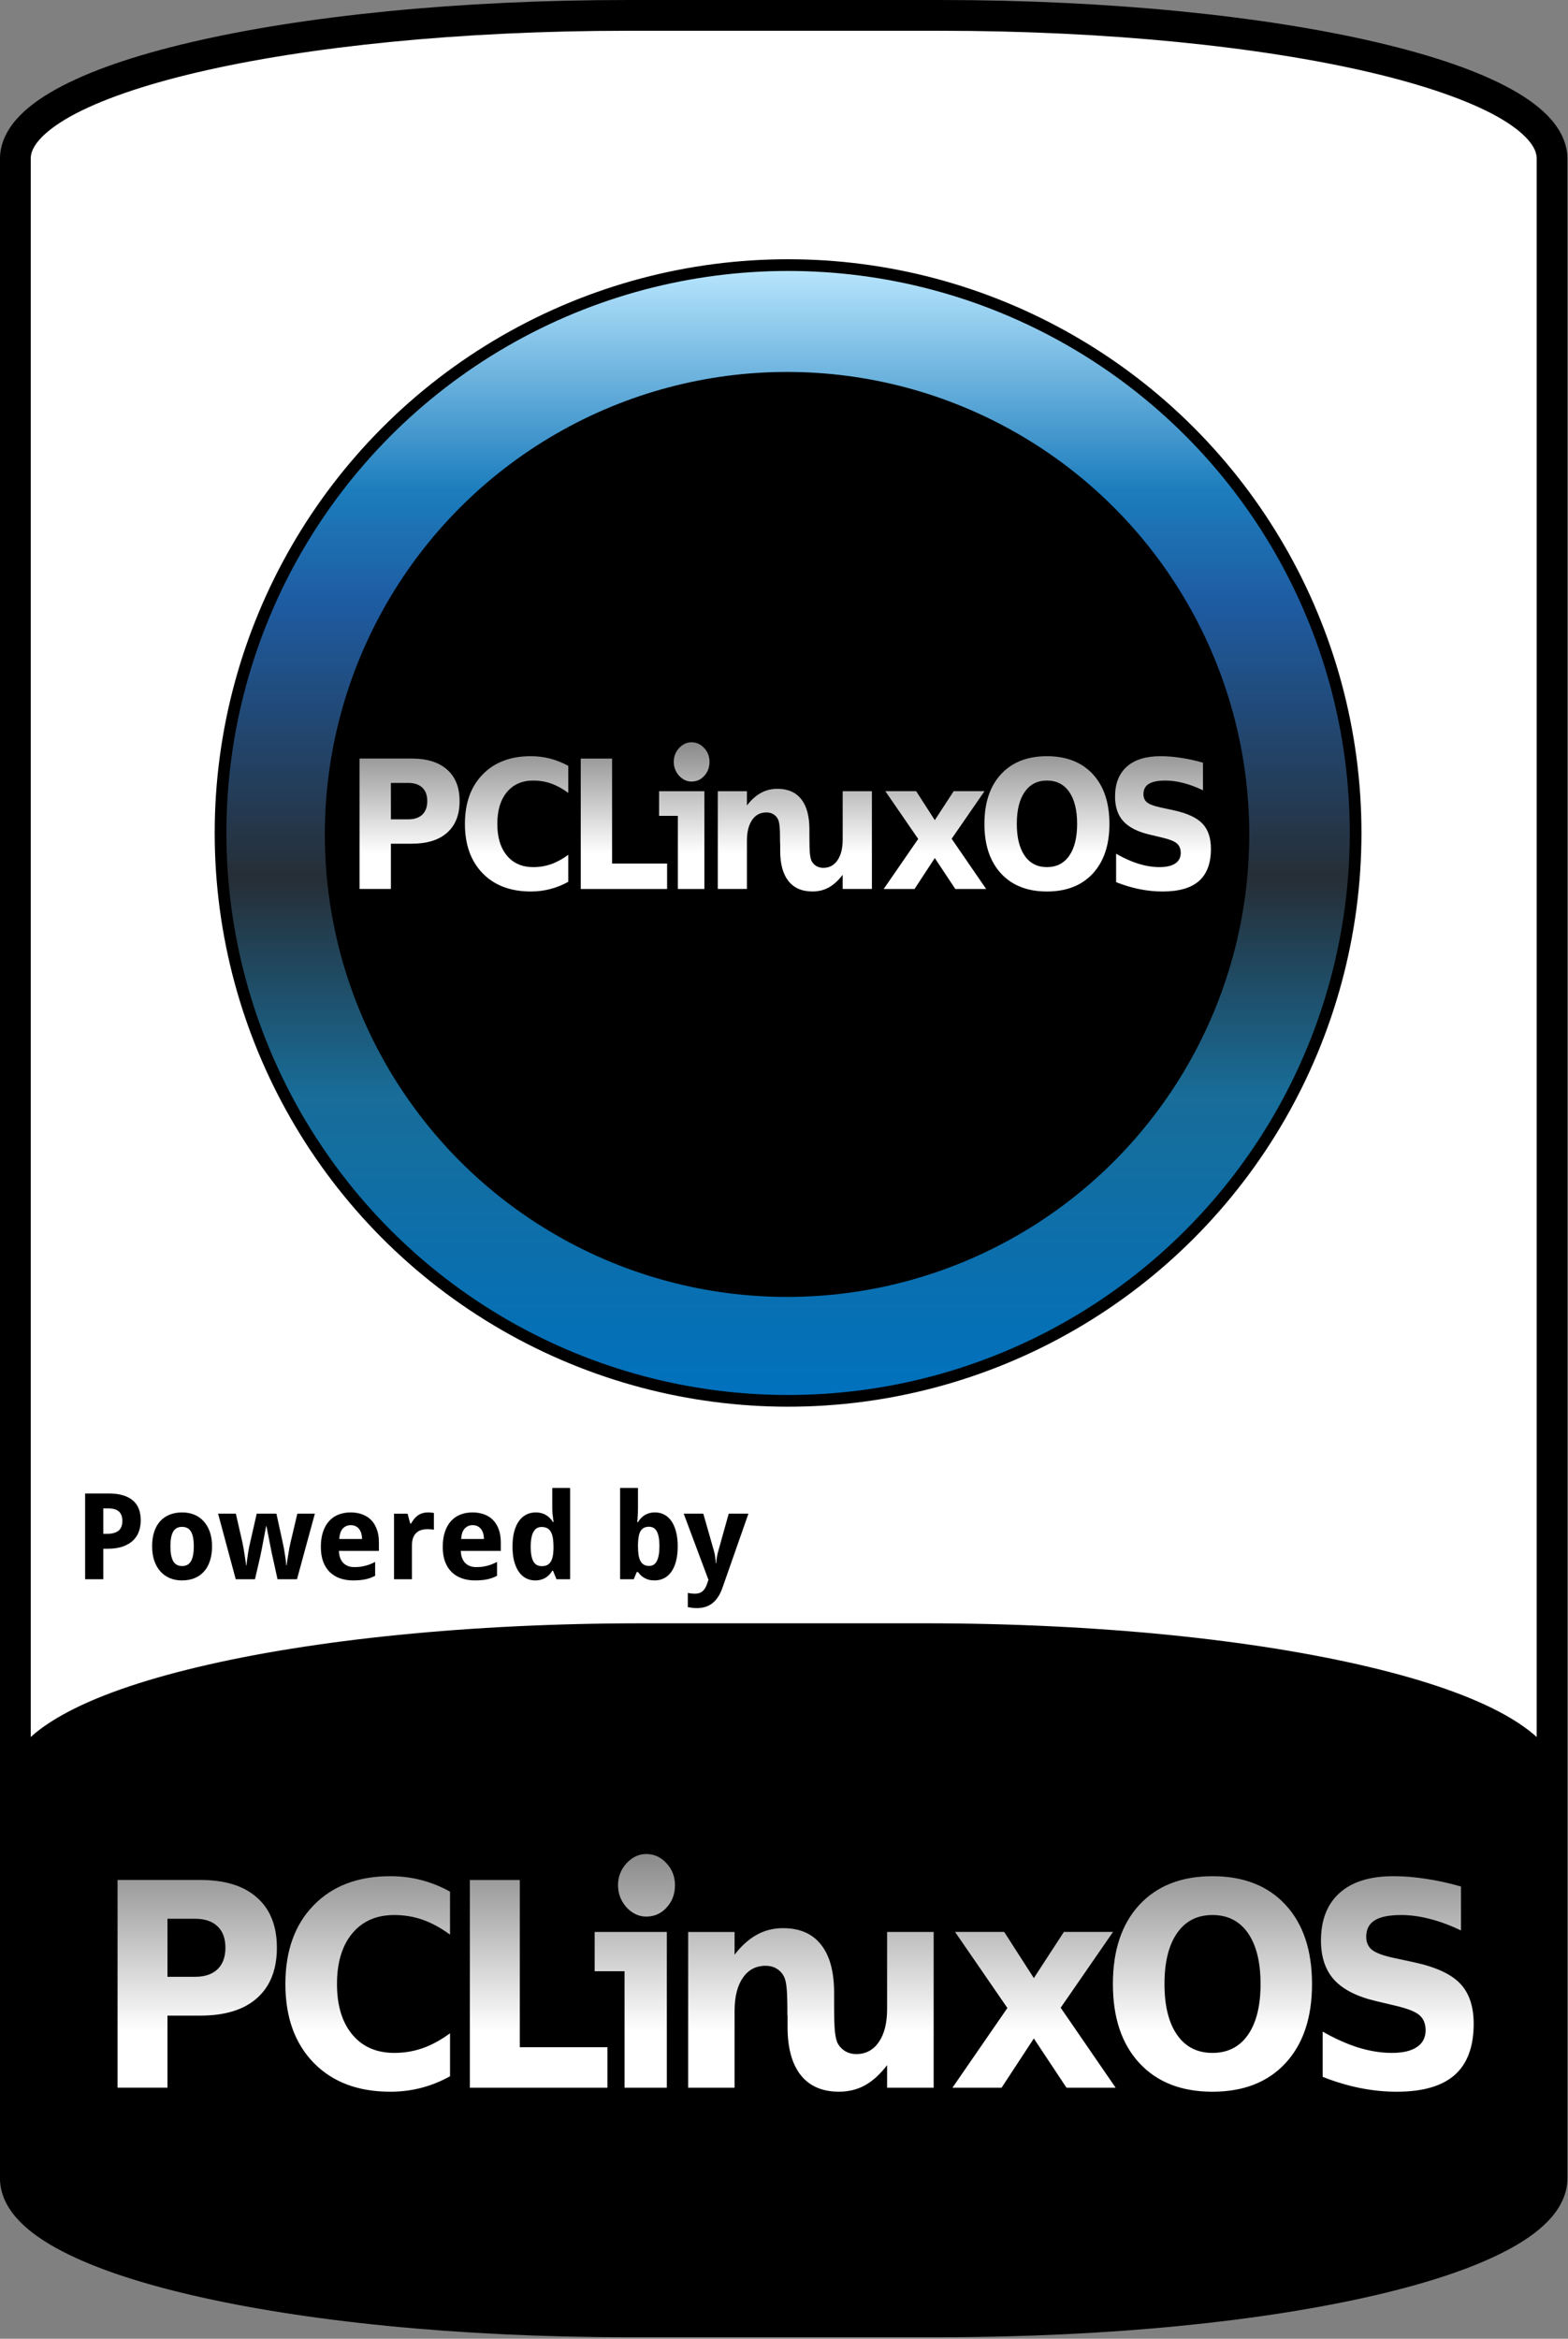<?xml version="1.0" encoding="UTF-8" standalone="no"?><!DOCTYPE svg PUBLIC "-//W3C//DTD SVG 1.1//EN" "http://www.w3.org/Graphics/SVG/1.1/DTD/svg11.dtd"><svg width="100%" height="100%" viewBox="0 0 907 1352" version="1.1" xmlns="http://www.w3.org/2000/svg" xmlns:xlink="http://www.w3.org/1999/xlink" xml:space="preserve" xmlns:serif="http://www.serif.com/" style="fill-rule:evenodd;clip-rule:evenodd;stroke-linecap:round;stroke-linejoin:round;"><rect x="0" y="0" width="907" height="1352" fill="#808080" stroke="none"/><rect id="PCLinuxOS" x="0" y="-0" width="906.667" height="1351.11" style="fill:none;"/><clipPath id="_clip1"><rect x="0" y="-0" width="906.667" height="1351.11"/></clipPath><g clip-path="url(#_clip1)"><g><g id="Frame"><path id="path36023" d="M363.216,8.892l180.223,-0c196.299,-0 354.331,36.928 354.331,82.799l0,1167.73c0,45.871 -158.032,82.8 -354.331,82.8l-180.223,-0c-196.3,-0 -354.331,-36.929 -354.331,-82.8l-0,-1167.73c-0,-45.871 158.031,-82.799 354.331,-82.799Z" style="fill:#fff;fill-rule:nonzero;"/><path id="path36025" d="M363.223,0c-98.707,0 -187.78,9.234 -252.805,24.429c-32.513,7.598 -58.999,16.618 -78.087,27.198c-9.543,5.29 -17.286,10.978 -22.976,17.509c-5.69,6.53 -9.365,14.275 -9.365,22.561l-0,1167.72c-0,8.285 3.675,16.03 9.365,22.56c5.69,6.531 13.433,12.219 22.976,17.509c19.088,10.581 45.574,19.6 78.087,27.198c65.025,15.195 154.098,24.429 252.805,24.429l180.21,0c98.707,0 187.781,-9.234 252.806,-24.429c32.512,-7.598 58.999,-16.617 78.086,-27.198c9.544,-5.29 17.286,-10.978 22.976,-17.509c5.69,-6.53 9.366,-14.275 9.366,-22.56l-0,-1167.72c-0,-8.286 -3.676,-16.031 -9.366,-22.561c-5.69,-6.531 -13.432,-12.219 -22.976,-17.509c-19.087,-10.58 -45.574,-19.6 -78.086,-27.198c-65.025,-15.195 -154.099,-24.429 -252.806,-24.429l-180.21,0Zm0,17.786l180.21,-0c97.592,-0 185.703,9.231 248.769,23.968c31.532,7.368 56.817,16.176 73.495,25.421c8.339,4.622 14.482,9.365 18.201,13.633c3.719,4.269 4.983,7.706 4.983,10.889l-0,1167.72c-0,3.182 -1.264,6.619 -4.983,10.888c-3.719,4.269 -9.862,9.011 -18.201,13.633c-16.678,9.245 -41.963,18.053 -73.495,25.421c-63.066,14.738 -151.177,23.969 -248.769,23.969l-180.21,-0c-97.592,-0 -185.703,-9.231 -248.768,-23.969c-31.533,-7.368 -56.818,-16.176 -73.496,-25.421c-8.339,-4.622 -14.482,-9.364 -18.201,-13.633c-3.719,-4.269 -4.983,-7.706 -4.983,-10.888l0,-1167.72c0,-3.183 1.264,-6.62 4.983,-10.889c3.719,-4.268 9.862,-9.011 18.201,-13.633c16.678,-9.245 41.963,-18.053 73.496,-25.421c63.065,-14.737 151.176,-23.968 248.768,-23.968Z" style="fill-rule:nonzero;"/></g><g id="Bottom"><path id="path35979" d="M371.596,946.173l163.463,0c199.609,0 360.304,38.151 360.304,85.54l0,218.99c0,47.389 -160.695,85.54 -360.304,85.54l-163.463,-0c-199.609,-0 -360.304,-38.151 -360.304,-85.54l-0,-218.99c-0,-47.389 160.695,-85.54 360.304,-85.54Z" style="fill-rule:nonzero;"/><path id="path35981" d="M371.597,938.419c-100.298,0 -190.805,9.547 -256.796,25.214c-32.996,7.833 -59.838,17.123 -79.079,27.958c-19.24,10.836 -32.18,23.883 -32.18,40.116l0,218.988c0,16.233 12.94,29.303 32.18,40.139c19.241,10.835 46.083,20.125 79.079,27.958c65.991,15.667 156.498,25.214 256.796,25.214l163.462,0c100.299,0 190.805,-9.547 256.797,-25.214c32.996,-7.833 59.837,-17.123 79.078,-27.958c19.24,-10.836 32.18,-23.906 32.18,-40.139l0,-218.988c0,-16.233 -12.94,-29.28 -32.18,-40.116c-19.241,-10.835 -46.082,-20.125 -79.078,-27.958c-65.992,-15.667 -156.498,-25.214 -256.797,-25.214l-163.462,0Zm0,15.525l163.462,-0c99.31,-0 188.963,9.52 253.221,24.775c32.129,7.628 57.914,16.745 75.041,26.39c17.128,9.646 24.291,19.137 24.291,26.598l0,218.988c0,7.461 -7.163,16.952 -24.291,26.598c-17.127,9.645 -42.912,18.762 -75.041,26.39c-64.258,15.255 -153.911,24.798 -253.221,24.798l-163.462,0c-99.31,0 -188.963,-9.543 -253.221,-24.798c-32.129,-7.628 -57.913,-16.745 -75.041,-26.39c-17.127,-9.646 -24.291,-19.137 -24.291,-26.598l0,-218.988c0,-7.461 7.164,-16.952 24.291,-26.598c17.128,-9.645 42.912,-18.762 75.041,-26.39c64.258,-15.255 153.911,-24.775 253.221,-24.775Z" style="fill-rule:nonzero;"/></g><g id="Powered-By" serif:id="Powered By"><path id="path12547" d="M59.746,886.701l2.069,0c2.961,0 5.188,-0.588 6.68,-1.763c1.515,-1.176 2.273,-3.086 2.273,-5.732c-0,-2.464 -0.679,-4.284 -2.035,-5.46c-1.334,-1.175 -3.437,-1.763 -6.308,-1.763l-2.679,-0l-0,14.718Zm21.67,-7.868c0,2.171 -0.328,4.251 -0.983,6.24c-0.656,1.99 -1.741,3.742 -3.256,5.257c-1.492,1.515 -3.47,2.724 -5.935,3.629c-2.441,0.904 -5.471,1.356 -9.088,1.356l-2.408,0l-0,17.635l-10.513,-0l-0,-49.581l13.768,-0c3.188,-0 5.935,0.362 8.241,1.085c2.329,0.701 4.239,1.719 5.732,3.053c1.514,1.311 2.634,2.927 3.357,4.849c0.724,1.899 1.085,4.058 1.085,6.478l0,-0.001Z" style="fill-rule:nonzero;"/><path id="path12549" d="M98.576,893.925c0,3.775 0.532,6.624 1.594,8.546c1.063,1.899 2.792,2.848 5.189,2.848c2.374,0 4.092,-0.96 5.155,-2.882c1.062,-1.922 1.594,-4.759 1.594,-8.512c-0,-3.776 -0.532,-6.591 -1.594,-8.445c-1.063,-1.876 -2.804,-2.814 -5.223,-2.814c-2.374,-0 -4.092,0.938 -5.155,2.814c-1.04,1.854 -1.56,4.669 -1.56,8.445Zm24.079,-0c-0,3.165 -0.407,5.968 -1.221,8.41c-0.792,2.442 -1.945,4.499 -3.459,6.172c-1.493,1.673 -3.324,2.951 -5.494,3.833c-2.148,0.859 -4.567,1.288 -7.258,1.288c-2.509,0 -4.815,-0.429 -6.918,-1.288c-2.103,-0.882 -3.923,-2.16 -5.46,-3.833c-1.515,-1.673 -2.702,-3.73 -3.561,-6.172c-0.859,-2.442 -1.289,-5.245 -1.289,-8.41c0,-3.143 0.396,-5.935 1.187,-8.377c0.814,-2.442 1.967,-4.488 3.46,-6.138c1.514,-1.673 3.346,-2.939 5.493,-3.798c2.148,-0.86 4.579,-1.289 7.292,-1.289c2.509,-0 4.815,0.429 6.918,1.289c2.103,0.859 3.911,2.125 5.426,3.798c1.538,1.65 2.736,3.696 3.595,6.138c0.859,2.442 1.289,5.234 1.289,8.377Z" style="fill-rule:nonzero;"/><path id="path12551" d="M160.536,912.95l-2.917,-13.26c-0.09,-0.384 -0.215,-0.927 -0.373,-1.628c-0.136,-0.724 -0.294,-1.526 -0.475,-2.408c-0.181,-0.904 -0.373,-1.854 -0.576,-2.848c-0.181,-1.018 -0.373,-2.024 -0.577,-3.019c-0.452,-2.328 -0.949,-4.838 -1.492,-7.528l-0.203,-0c-0.52,2.69 -0.995,5.211 -1.425,7.562c-0.181,0.995 -0.373,2.001 -0.576,3.019c-0.181,1.017 -0.362,1.978 -0.543,2.882c-0.181,0.882 -0.35,1.684 -0.508,2.408c-0.136,0.723 -0.249,1.289 -0.34,1.696l-3.052,13.124l-11.123,-0l-10.208,-37.915l10.275,0l3.833,16.787c0.203,0.882 0.407,1.944 0.61,3.188c0.226,1.221 0.429,2.464 0.61,3.73c0.204,1.244 0.385,2.431 0.543,3.561c0.158,1.108 0.283,1.99 0.373,2.645l0.203,0c0.023,-0.429 0.069,-0.983 0.136,-1.661c0.091,-0.701 0.192,-1.447 0.305,-2.239c0.113,-0.791 0.226,-1.593 0.339,-2.407c0.136,-0.837 0.26,-1.617 0.374,-2.34c0.135,-0.724 0.248,-1.357 0.339,-1.9c0.113,-0.565 0.203,-0.961 0.271,-1.187l4.137,-18.177l11.395,0l3.968,18.177c0.113,0.498 0.26,1.267 0.441,2.307c0.181,1.04 0.362,2.159 0.542,3.357c0.204,1.176 0.374,2.329 0.509,3.459c0.136,1.108 0.215,1.978 0.238,2.611l0.203,0c0.068,-0.565 0.181,-1.401 0.339,-2.509c0.181,-1.108 0.373,-2.295 0.577,-3.561c0.203,-1.289 0.418,-2.566 0.644,-3.832c0.249,-1.266 0.475,-2.34 0.678,-3.222l3.968,-16.787l10.14,0l-10.343,37.915l-11.259,-0Z" style="fill-rule:nonzero;"/><path id="path12553" d="M202.893,881.682c-1.831,0 -3.357,0.644 -4.578,1.933c-1.198,1.289 -1.888,3.312 -2.069,6.071l13.192,-0c-0.022,-1.153 -0.169,-2.216 -0.441,-3.188c-0.271,-0.972 -0.678,-1.809 -1.22,-2.51c-0.543,-0.723 -1.221,-1.289 -2.035,-1.695c-0.814,-0.408 -1.764,-0.611 -2.849,-0.611l0,0Zm1.323,31.946c-2.713,0 -5.212,-0.395 -7.495,-1.187c-2.284,-0.791 -4.251,-1.978 -5.901,-3.561c-1.65,-1.605 -2.939,-3.617 -3.866,-6.036c-0.904,-2.442 -1.357,-5.302 -1.357,-8.58c0,-3.324 0.419,-6.229 1.255,-8.716c0.837,-2.487 2.001,-4.555 3.493,-6.206c1.515,-1.673 3.324,-2.928 5.426,-3.764c2.126,-0.837 4.477,-1.255 7.054,-1.255c2.51,-0 4.771,0.384 6.783,1.153c2.035,0.746 3.753,1.854 5.155,3.323c1.424,1.47 2.509,3.278 3.255,5.426c0.769,2.125 1.153,4.567 1.153,7.325l0,5.02l-23.128,-0c0.044,1.447 0.271,2.758 0.678,3.934c0.429,1.153 1.017,2.136 1.763,2.95c0.769,0.791 1.685,1.402 2.747,1.831c1.086,0.43 2.318,0.645 3.697,0.645c1.153,0 2.238,-0.057 3.256,-0.17c1.04,-0.135 2.046,-0.328 3.018,-0.576c0.972,-0.249 1.933,-0.554 2.882,-0.916c0.95,-0.384 1.922,-0.825 2.917,-1.322l-0,8.003c-0.904,0.475 -1.82,0.882 -2.747,1.221c-0.904,0.317 -1.865,0.588 -2.883,0.814c-1.017,0.226 -2.114,0.384 -3.289,0.475c-1.176,0.113 -2.465,0.17 -3.866,0.17l-0,-0.001Z" style="fill-rule:nonzero;"/><path id="path12555" d="M247.692,874.323c0.272,-0 0.566,0.012 0.882,0.035c0.339,0 0.656,0.024 0.95,0.071c0.316,0.024 0.599,0.059 0.847,0.106c0.272,0.024 0.475,0.059 0.611,0.107l-0,9.699c-0.181,-0.047 -0.43,-0.093 -0.746,-0.136c-0.317,-0.047 -0.656,-0.083 -1.018,-0.106c-0.339,-0.047 -0.678,-0.071 -1.017,-0.071c-0.339,-0.024 -0.622,-0.036 -0.848,-0.036c-1.334,0 -2.566,0.17 -3.696,0.51c-1.108,0.339 -2.069,0.893 -2.883,1.661c-0.791,0.747 -1.413,1.742 -1.865,2.985c-0.43,1.22 -0.645,2.724 -0.645,4.51l0,19.297l-10.343,-0l-0,-37.915l7.834,-0l1.526,5.697l0.509,0c0.542,-0.972 1.13,-1.854 1.763,-2.645c0.633,-0.791 1.334,-1.458 2.103,-2.001c0.791,-0.565 1.673,-0.995 2.645,-1.289c0.995,-0.316 2.125,-0.474 3.391,-0.474l0,-0.005Z" style="fill-rule:nonzero;"/><path id="path12557" d="M273.399,881.682c-1.832,0 -3.358,0.644 -4.579,1.933c-1.198,1.289 -1.888,3.312 -2.068,6.071l13.192,-0c-0.023,-1.153 -0.17,-2.216 -0.441,-3.188c-0.271,-0.972 -0.678,-1.809 -1.221,-2.51c-0.543,-0.723 -1.221,-1.289 -2.035,-1.695c-0.814,-0.408 -1.763,-0.611 -2.848,-0.611l-0,0Zm1.322,31.946c-2.713,0 -5.211,-0.395 -7.495,-1.187c-2.283,-0.791 -4.25,-1.978 -5.901,-3.561c-1.65,-1.605 -2.939,-3.617 -3.866,-6.036c-0.904,-2.442 -1.356,-5.302 -1.356,-8.58c-0,-3.324 0.418,-6.229 1.255,-8.716c0.836,-2.487 2,-4.555 3.493,-6.206c1.514,-1.673 3.323,-2.928 5.426,-3.764c2.125,-0.837 4.476,-1.255 7.054,-1.255c2.509,-0 4.77,0.384 6.782,1.153c2.035,0.746 3.753,1.854 5.155,3.323c1.424,1.47 2.51,3.278 3.256,5.426c0.768,2.125 1.153,4.567 1.153,7.325l-0,5.02l-23.129,-0c0.045,1.447 0.271,2.758 0.678,3.934c0.43,1.153 1.018,2.136 1.764,2.95c0.769,0.791 1.684,1.402 2.747,1.831c1.085,0.43 2.317,0.645 3.696,0.645c1.153,0 2.239,-0.057 3.256,-0.17c1.04,-0.135 2.046,-0.328 3.018,-0.576c0.972,-0.249 1.933,-0.554 2.883,-0.916c0.949,-0.384 1.922,-0.825 2.916,-1.322l0,8.003c-0.904,0.475 -1.82,0.882 -2.747,1.221c-0.904,0.317 -1.865,0.588 -2.882,0.814c-1.018,0.226 -2.114,0.384 -3.29,0.475c-1.175,0.113 -2.464,0.17 -3.866,0.17l0,-0.001Z" style="fill-rule:nonzero;"/><path id="path12559" d="M309.584,913.628c-1.945,0 -3.719,-0.418 -5.325,-1.255c-1.605,-0.836 -2.984,-2.068 -4.137,-3.696c-1.153,-1.651 -2.057,-3.697 -2.713,-6.138c-0.633,-2.442 -0.95,-5.268 -0.95,-8.479c0,-3.255 0.317,-6.104 0.95,-8.546c0.656,-2.464 1.571,-4.521 2.747,-6.172c1.198,-1.673 2.623,-2.928 4.273,-3.764c1.65,-0.837 3.471,-1.255 5.46,-1.255c1.221,-0 2.34,0.147 3.357,0.44c1.018,0.272 1.934,0.668 2.747,1.187c0.814,0.498 1.538,1.086 2.171,1.764c0.656,0.656 1.232,1.379 1.729,2.17l0.34,0c-0.136,-0.881 -0.26,-1.774 -0.373,-2.679c-0.114,-0.768 -0.215,-1.582 -0.306,-2.442c-0.067,-0.881 -0.101,-1.695 -0.101,-2.441l-0,-12.141l10.343,-0l0,52.769l-7.902,-0l-2.001,-4.918l-0.44,0c-0.475,0.769 -1.018,1.504 -1.628,2.205c-0.611,0.678 -1.323,1.265 -2.137,1.763c-0.791,0.498 -1.695,0.893 -2.713,1.187c-0.995,0.294 -2.125,0.441 -3.391,0.441l-0,0Zm3.764,-8.241c1.221,0 2.261,-0.203 3.12,-0.61c0.859,-0.43 1.549,-1.063 2.069,-1.899c0.543,-0.859 0.938,-1.922 1.187,-3.188c0.271,-1.266 0.418,-2.747 0.441,-4.443l-0,-1.12c-0,-1.831 -0.113,-3.459 -0.339,-4.883c-0.226,-1.424 -0.599,-2.611 -1.119,-3.561c-0.52,-0.972 -1.221,-1.707 -2.103,-2.204c-0.882,-0.498 -1.99,-0.747 -3.324,-0.747c-2.17,0 -3.764,0.984 -4.781,2.951c-1.018,1.944 -1.526,4.781 -1.526,8.512c-0,3.73 0.508,6.534 1.526,8.41c1.04,1.854 2.656,2.781 4.849,2.781l0,0.001Z" style="fill-rule:nonzero;"/><path id="path12561" d="M378.902,874.323c1.945,-0 3.719,0.418 5.325,1.255c1.605,0.836 2.984,2.08 4.137,3.73c1.153,1.651 2.046,3.697 2.679,6.138c0.656,2.442 0.984,5.268 0.984,8.479c-0,3.255 -0.328,6.115 -0.984,8.58c-0.633,2.441 -1.537,4.488 -2.713,6.138c-1.176,1.65 -2.589,2.894 -4.239,3.73c-1.65,0.837 -3.47,1.255 -5.46,1.255c-1.266,0 -2.397,-0.136 -3.391,-0.407c-0.973,-0.272 -1.843,-0.634 -2.612,-1.086c-0.768,-0.452 -1.447,-0.96 -2.034,-1.526c-0.566,-0.588 -1.086,-1.198 -1.56,-1.831l-0.713,-0l-1.729,4.171l-7.902,0l0,-52.769l10.344,0l-0,12.277c-0,0.746 -0.023,1.56 -0.068,2.442c-0.045,0.859 -0.09,1.661 -0.135,2.408c-0.068,0.881 -0.136,1.763 -0.204,2.645l0.407,-0c0.475,-0.792 1.017,-1.526 1.628,-2.205c0.61,-0.678 1.311,-1.265 2.102,-1.763c0.814,-0.52 1.73,-0.927 2.747,-1.221c1.018,-0.294 2.148,-0.441 3.392,-0.441l-0.001,0.001Zm-3.493,8.275c-1.153,-0 -2.136,0.215 -2.95,0.645c-0.792,0.407 -1.436,1.028 -1.933,1.865c-0.498,0.836 -0.859,1.899 -1.085,3.188c-0.227,1.266 -0.362,2.747 -0.407,4.442l-0,1.12c-0,1.831 0.101,3.459 0.305,4.883c0.226,1.425 0.588,2.623 1.085,3.595c0.497,0.95 1.153,1.673 1.967,2.171c0.836,0.497 1.865,0.746 3.086,0.746c2.057,0 3.561,-0.972 4.51,-2.916c0.973,-1.967 1.459,-4.816 1.459,-8.547c-0,-3.73 -0.486,-6.522 -1.459,-8.376c-0.949,-1.877 -2.475,-2.815 -4.578,-2.815l0,-0.001Z" style="fill-rule:nonzero;"/><path id="path12563" d="M395.486,875.035l11.327,0l6.104,21.331c0.362,1.176 0.621,2.431 0.78,3.765c0.181,1.334 0.294,2.532 0.339,3.595l0.203,-0c0.047,-0.52 0.104,-1.097 0.17,-1.73c0.09,-0.633 0.192,-1.277 0.305,-1.933c0.113,-0.656 0.237,-1.3 0.373,-1.933c0.158,-0.656 0.316,-1.244 0.475,-1.764l5.968,-21.331l11.395,0l-14.989,42.765c-1.402,4.001 -3.313,6.974 -5.732,8.919c-2.419,1.944 -5.448,2.916 -9.088,2.916c-1.176,0 -2.193,-0.068 -3.053,-0.203c-0.859,-0.113 -1.594,-0.238 -2.204,-0.373l0,-8.207c0.475,0.113 1.074,0.215 1.797,0.305c0.724,0.09 1.481,0.135 2.273,0.135c1.085,0 2.012,-0.146 2.78,-0.44c0.769,-0.294 1.425,-0.712 1.967,-1.255c0.566,-0.52 1.04,-1.153 1.425,-1.899c0.407,-0.747 0.757,-1.583 1.051,-2.51l0.645,-1.899l-14.311,-38.254Z" style="fill-rule:nonzero;"/></g></g><g id="PCLinuxOS1" serif:id="PCLinuxOS"><g id="Logo"><circle id="path2912" cx="455.861" cy="481.536" r="328.284" style="fill:url(#_Linear2);stroke:#000;stroke-width:6.77px;"/><circle id="path3288" cx="455.259" cy="482.381" r="267.365"/><path id="path4053" d="M445.611,450.77c-3.453,0 -6.613,0.792 -9.468,2.374c-2.856,1.549 -5.574,3.955 -8.116,7.255l0,-8.244l-16.845,-0l-0,56.517l16.845,-0l0,-27.83c0,-5.151 1.004,-9.173 3.013,-12.068c2.008,-2.929 4.785,-4.353 8.3,-4.353c1.443,0 2.743,0.316 3.873,0.989c1.13,0.64 1.984,1.526 2.644,2.704c0.502,0.876 0.856,2.238 1.045,4.089c0.219,1.852 0.307,5.209 0.307,10.09l0.061,0.066l0,4.286c0,7.642 1.626,13.47 4.796,17.477c3.201,4.006 7.806,6.001 13.894,6.001c3.421,-0 6.582,-0.76 9.407,-2.309c2.856,-1.582 5.511,-4.02 8.054,-7.319l-0,8.177l16.907,-0l-0,-56.517l-16.907,-0l-0,27.896c-0,5.15 -1.004,9.173 -3.013,12.068c-2.009,2.895 -4.723,4.353 -8.238,4.353c-1.444,-0 -2.744,-0.35 -3.873,-0.99c-1.099,-0.639 -2.015,-1.525 -2.706,-2.703c-0.533,-0.909 -0.886,-2.367 -1.106,-4.353c-0.22,-2.02 -0.308,-5.281 -0.308,-9.826l0,-4.353c0,-7.642 -1.564,-13.47 -4.734,-17.476c-3.138,-4.006 -7.744,-6.001 -13.833,-6.001l0.001,0Zm-241.645,-17.493l30.082,-0c8.945,-0 15.802,2.138 20.572,6.413c4.802,4.242 7.203,10.301 7.203,18.179c0,7.911 -2.401,14.004 -7.203,18.28c-4.77,4.242 -11.627,6.362 -20.572,6.362l-11.957,0l-0,26.158l-18.125,-0l0,-75.392m18.125,14.088l-0,21.058l10.027,-0c3.515,-0 6.23,-0.909 8.144,-2.727c1.915,-1.852 2.872,-4.461 2.872,-7.827c-0,-3.367 -0.957,-5.959 -2.872,-7.777c-1.914,-1.818 -4.629,-2.726 -8.144,-2.727l-10.027,0m102.607,57.163c-3.327,1.852 -6.795,3.249 -10.404,4.191c-3.609,0.943 -7.375,1.414 -11.298,1.414c-11.706,0 -20.98,-3.501 -27.822,-10.503c-6.842,-7.036 -10.263,-16.563 -10.263,-28.581c0,-12.052 3.421,-21.579 10.263,-28.582c6.842,-7.036 16.116,-10.554 27.822,-10.554c3.923,0 7.689,0.472 11.298,1.414c3.609,0.943 7.077,2.34 10.404,4.192l-0,15.603c-3.358,-2.457 -6.669,-4.258 -9.933,-5.403c-3.264,-1.145 -6.701,-1.717 -10.31,-1.717c-6.465,0 -11.549,2.222 -15.253,6.666c-3.703,4.443 -5.555,10.57 -5.554,18.381c-0.001,7.776 1.851,13.886 5.554,18.33c3.704,4.444 8.788,6.666 15.253,6.666c3.609,-0 7.046,-0.573 10.31,-1.717c3.264,-1.145 6.575,-2.946 9.933,-5.404l-0,15.604m276.868,-58.526c-5.523,0 -9.807,2.188 -12.851,6.565c-3.045,4.376 -4.567,10.537 -4.567,18.482c0,7.911 1.522,14.055 4.567,18.431c3.044,4.376 7.328,6.565 12.851,6.565c5.555,-0 9.855,-2.189 12.899,-6.565c3.045,-4.376 4.567,-10.52 4.567,-18.431c-0,-7.945 -1.522,-14.106 -4.567,-18.482c-3.044,-4.377 -7.344,-6.565 -12.899,-6.565m0,-14.089c11.299,0 20.149,3.468 26.551,10.403c6.403,6.935 9.604,16.512 9.604,28.733c-0,12.186 -3.201,21.747 -9.604,28.682c-6.402,6.935 -15.252,10.402 -26.551,10.402c-11.266,0 -20.117,-3.467 -26.551,-10.402c-6.402,-6.935 -9.603,-16.496 -9.603,-28.682c-0,-12.221 3.201,-21.798 9.603,-28.733c6.434,-6.935 15.285,-10.403 26.551,-10.403m90.251,3.737l-0,15.957c-3.861,-1.851 -7.627,-3.248 -11.299,-4.191c-3.672,-0.943 -7.14,-1.414 -10.403,-1.414c-4.331,0 -7.533,0.64 -9.604,1.919c-2.071,1.279 -3.107,3.265 -3.107,5.959c-0,2.019 0.69,3.602 2.071,4.746c1.413,1.111 3.955,2.071 7.627,2.879l7.72,1.666c7.815,1.683 13.37,4.242 16.665,7.676c3.295,3.433 4.943,8.315 4.943,14.644c0,8.315 -2.307,14.509 -6.92,18.583c-4.582,4.039 -11.597,6.059 -21.043,6.059c-4.457,0 -8.929,-0.454 -13.417,-1.363c-4.488,-0.909 -8.976,-2.256 -13.464,-4.04l0,-16.412c4.488,2.559 8.819,4.495 12.993,5.808c4.206,1.279 8.254,1.919 12.146,1.919c3.954,-0 6.983,-0.707 9.086,-2.121c2.102,-1.414 3.154,-3.434 3.154,-6.06c-0,-2.356 -0.722,-4.174 -2.166,-5.454c-1.412,-1.279 -4.252,-2.423 -8.52,-3.433l-7.015,-1.667c-7.03,-1.616 -12.177,-4.191 -15.441,-7.726c-3.232,-3.535 -4.849,-8.298 -4.849,-14.291c0,-7.507 2.26,-13.28 6.779,-17.32c4.52,-4.04 11.016,-6.06 19.49,-6.06c3.86,0 7.83,0.32 11.91,0.96c4.08,0.606 8.301,1.532 12.664,2.777m-359.911,-2.36l18.124,0l-0,60.698l31.823,-0l0,14.694l-49.947,0l-0,-75.392m195.198,46.457l-19.019,-27.621l17.842,-0l10.781,16.765l10.921,-16.765l17.842,-0l-19.019,27.521l19.961,29.035l-17.842,0l-11.863,-17.876l-11.723,17.876l-17.841,0l19.96,-28.935m-131.157,-55.88c2.888,-0 5.349,1.126 7.384,3.379c2.034,2.183 3.052,4.823 3.052,7.921c-0,3.239 -1.018,5.949 -3.052,8.131c-1.969,2.183 -4.431,3.274 -7.384,3.274c-2.691,0 -5.087,-1.126 -7.187,-3.379c-2.035,-2.323 -3.052,-4.999 -3.052,-8.026c-0,-3.028 1.017,-5.668 3.052,-7.921c2.1,-2.253 4.496,-3.379 7.187,-3.379m7.482,84.815l-15.358,0l-0,-42.273l-10.849,0l0,-14.257l26.207,0l0,56.53"/><path id="path4057" d="M449.633,455.998c-3.453,0 -6.612,0.792 -9.468,2.374c-2.856,1.549 -5.574,3.955 -8.115,7.255l-0,-8.244l-16.846,0l-0,56.517l16.846,0l-0,-27.83c-0,-5.15 1.003,-9.173 3.012,-12.068c2.008,-2.929 4.785,-4.353 8.3,-4.353c1.443,0 2.743,0.316 3.873,0.99c1.13,0.639 1.985,1.525 2.644,2.703c0.502,0.876 0.856,2.238 1.045,4.089c0.22,1.852 0.307,5.209 0.307,10.09l0.062,0.066l-0,4.286c-0,7.642 1.625,13.47 4.795,17.476c3.201,4.007 7.806,6.002 13.895,6.002c3.421,-0 6.581,-0.76 9.406,-2.309c2.856,-1.582 5.512,-4.02 8.054,-7.32l0,8.178l16.907,-0l0,-56.517l-16.907,-0l0,27.896c-0,5.15 -1.004,9.173 -3.013,12.068c-2.008,2.895 -4.723,4.353 -8.238,4.353c-1.444,-0 -2.743,-0.35 -3.873,-0.99c-1.099,-0.639 -2.015,-1.525 -2.705,-2.703c-0.534,-0.909 -0.887,-2.367 -1.107,-4.353c-0.22,-2.02 -0.307,-5.281 -0.307,-9.826l-0,-4.353c-0,-7.642 -1.564,-13.47 -4.734,-17.476c-3.139,-4.006 -7.745,-6.001 -13.833,-6.001l-0,0Zm-241.644,-17.493l30.081,-0c8.945,-0 15.802,2.138 20.573,6.413c4.801,4.242 7.202,10.301 7.202,18.179c0,7.911 -2.401,14.004 -7.202,18.28c-4.771,4.242 -11.628,6.362 -20.573,6.362l-11.957,0l-0,26.158l-18.124,-0l-0,-75.392m18.124,14.089l-0,21.057l10.027,-0c3.515,-0 6.23,-0.909 8.144,-2.727c1.915,-1.852 2.872,-4.461 2.872,-7.827c0,-3.367 -0.957,-5.959 -2.872,-7.777c-1.914,-1.817 -4.629,-2.726 -8.144,-2.726l-10.027,-0m102.607,57.162c-3.327,1.852 -6.795,3.249 -10.404,4.191c-3.609,0.943 -7.375,1.414 -11.298,1.414c-11.706,0 -20.98,-3.501 -27.822,-10.503c-6.842,-7.036 -10.263,-16.563 -10.263,-28.581c0,-12.052 3.421,-21.579 10.263,-28.582c6.842,-7.036 16.116,-10.553 27.822,-10.554c3.923,0.001 7.689,0.472 11.298,1.414c3.609,0.943 7.077,2.34 10.404,4.192l0,15.603c-3.358,-2.457 -6.669,-4.258 -9.933,-5.403c-3.264,-1.144 -6.7,-1.717 -10.31,-1.717c-6.465,0 -11.549,2.222 -15.252,6.666c-3.704,4.444 -5.555,10.57 -5.555,18.381c-0,7.776 1.851,13.886 5.555,18.33c3.703,4.444 8.787,6.666 15.252,6.666c3.61,-0 7.046,-0.573 10.31,-1.717c3.264,-1.145 6.575,-2.946 9.933,-5.403l0,15.603m276.869,-58.526c-5.524,0 -9.808,2.188 -12.852,6.565c-3.044,4.376 -4.567,10.537 -4.567,18.482c0,7.911 1.523,14.055 4.567,18.431c3.044,4.376 7.328,6.565 12.852,6.565c5.555,-0 9.854,-2.189 12.899,-6.565c3.044,-4.376 4.566,-10.52 4.566,-18.431c-0,-7.945 -1.522,-14.106 -4.566,-18.482c-3.045,-4.377 -7.344,-6.565 -12.899,-6.565m-0,-14.089c11.298,0.001 20.148,3.468 26.551,10.403c6.402,6.935 9.603,16.512 9.603,28.733c0,12.186 -3.201,21.747 -9.603,28.682c-6.403,6.935 -15.253,10.402 -26.551,10.402c-11.267,0 -20.118,-3.467 -26.551,-10.402c-6.403,-6.935 -9.604,-16.496 -9.604,-28.682c0,-12.221 3.201,-21.798 9.604,-28.733c6.433,-6.935 15.284,-10.402 26.551,-10.403m90.25,3.737l-0,15.957c-3.86,-1.851 -7.626,-3.248 -11.298,-4.191c-3.672,-0.943 -7.14,-1.414 -10.404,-1.414c-4.331,0 -7.532,0.64 -9.604,1.919c-2.071,1.279 -3.107,3.266 -3.107,5.959c0,2.02 0.691,3.602 2.072,4.746c1.412,1.111 3.954,2.071 7.626,2.879l7.72,1.666c7.815,1.683 13.37,4.242 16.665,7.676c3.296,3.434 4.943,8.315 4.943,14.644c0,8.315 -2.306,14.509 -6.92,18.583c-4.582,4.039 -11.596,6.059 -21.043,6.059c-4.456,0 -8.929,-0.454 -13.417,-1.363c-4.488,-0.909 -8.975,-2.256 -13.463,-4.04l-0,-16.411c4.488,2.558 8.819,4.494 12.993,5.807c4.205,1.279 8.254,1.919 12.145,1.919c3.955,-0 6.983,-0.707 9.086,-2.121c2.103,-1.414 3.154,-3.434 3.154,-6.06c0,-2.356 -0.722,-4.174 -2.165,-5.454c-1.413,-1.279 -4.253,-2.423 -8.521,-3.433l-7.014,-1.667c-7.031,-1.616 -12.178,-4.191 -15.442,-7.726c-3.232,-3.535 -4.848,-8.298 -4.848,-14.29c-0,-7.508 2.259,-13.281 6.779,-17.321c4.519,-4.04 11.015,-6.059 19.489,-6.06c3.86,0.001 7.83,0.32 11.91,0.96c4.08,0.606 8.301,1.532 12.664,2.777m-359.911,-2.36l18.124,0l0,60.698l31.824,-0l-0,14.695l-49.948,-0l-0,-75.393m195.198,46.458l-19.019,-27.622l17.842,-0l10.781,16.765l10.921,-16.765l17.842,-0l-19.019,27.521l19.961,29.036l-17.842,-0l-11.863,-17.877l-11.722,17.877l-17.842,-0l19.96,-28.935m-131.157,-55.881c2.888,0 5.349,1.127 7.384,3.379c2.035,2.183 3.052,4.823 3.052,7.921c-0,3.239 -1.017,5.949 -3.052,8.131c-1.969,2.183 -4.43,3.274 -7.384,3.274c-2.691,0 -5.087,-1.126 -7.187,-3.379c-2.035,-2.323 -3.052,-4.999 -3.052,-8.026c0,-3.027 1.017,-5.668 3.052,-7.921c2.1,-2.252 4.496,-3.379 7.187,-3.379m7.482,84.816l-15.358,-0l-0,-42.274l-10.848,0l-0,-14.257l26.206,0l0,56.531" style="fill:url(#_Linear3);"/></g><path id="path4057-3" d="M452.916,1114.65c-5.499,-0 -10.533,1.261 -15.082,3.781c-4.549,2.467 -8.877,6.3 -12.926,11.556l-0,-13.131l-26.834,-0l0,90.025l26.834,-0l-0,-44.33c-0,-8.204 1.599,-14.612 4.798,-19.223c3.199,-4.666 7.622,-6.933 13.221,-6.933c2.299,-0 4.37,0.503 6.17,1.575c1.799,1.019 3.16,2.43 4.211,4.307c0.799,1.394 1.364,3.564 1.664,6.513c0.35,2.949 0.489,8.297 0.491,16.072l0.094,0.105l0,6.828c0,12.173 2.59,21.456 7.639,27.837c5.099,6.382 12.434,9.56 22.132,9.56c5.449,-0 10.484,-1.21 14.984,-3.677c4.549,-2.52 8.779,-6.405 12.829,-11.66l-0,13.026l26.93,-0l0,-90.026l-26.93,0l-0,44.435c-0,8.205 -1.599,14.612 -4.799,19.224c-3.199,4.611 -7.523,6.933 -13.122,6.933c-2.3,-0 -4.371,-0.557 -6.17,-1.576c-1.75,-1.018 -3.209,-2.43 -4.309,-4.307c-0.85,-1.448 -1.413,-3.769 -1.763,-6.933c-0.349,-3.217 -0.49,-8.412 -0.49,-15.652l0,-6.933c0,-12.173 -2.491,-21.456 -7.541,-27.837c-4.999,-6.382 -12.336,-9.559 -22.034,-9.56l0.003,0.001Zm-384.913,-27.865l47.917,-0c14.248,-0 25.171,3.405 32.77,10.215c7.648,6.757 11.472,16.409 11.473,28.957c-0.001,12.602 -3.825,22.308 -11.473,29.118c-7.599,6.757 -18.522,10.135 -32.77,10.135l-19.047,-0l0,41.666l-28.87,-0l0,-120.091m28.87,22.441l0,33.542l15.973,0c5.599,0 9.923,-1.448 12.972,-4.343c3.05,-2.95 4.575,-7.105 4.575,-12.468c-0,-5.362 -1.525,-9.491 -4.575,-12.387c-3.049,-2.896 -7.373,-4.343 -12.972,-4.344l-15.973,0m163.442,91.054c-5.299,2.949 -10.823,5.175 -16.572,6.676c-5.749,1.502 -11.748,2.252 -17.997,2.252c-18.647,0 -33.419,-5.576 -44.317,-16.73c-10.898,-11.208 -16.347,-26.383 -16.347,-45.527c-0,-19.197 5.449,-34.373 16.347,-45.527c10.898,-11.207 25.67,-16.811 44.317,-16.811c6.249,0 12.248,0.751 17.997,2.252c5.749,1.502 11.273,3.727 16.572,6.676l0,24.855c-5.349,-3.914 -10.623,-6.783 -15.822,-8.607c-5.199,-1.823 -10.673,-2.734 -16.422,-2.734c-10.298,-0 -18.397,3.539 -24.296,10.617c-5.899,7.079 -8.849,16.838 -8.849,29.279c0,12.387 2.95,22.12 8.849,29.198c5.899,7.079 13.998,10.618 24.296,10.618c5.749,-0 11.223,-0.912 16.422,-2.735c5.199,-1.823 10.473,-4.692 15.822,-8.607l0,24.855m441.021,-93.225c-8.798,-0 -15.622,3.485 -20.471,10.456c-4.85,6.972 -7.274,16.785 -7.274,29.44c-0,12.602 2.424,22.388 7.274,29.359c4.849,6.971 11.673,10.457 20.471,10.457c8.848,-0 15.697,-3.486 20.547,-10.457c4.849,-6.971 7.273,-16.757 7.273,-29.359c0,-12.655 -2.424,-22.468 -7.273,-29.44c-4.85,-6.971 -11.699,-10.456 -20.547,-10.456m0,-22.442c17.997,0 32.095,5.523 42.293,16.57c10.198,11.046 15.297,26.302 15.297,45.768c0,19.412 -5.099,34.641 -15.297,45.687c-10.198,11.047 -24.296,16.57 -42.293,16.57c-17.947,0 -32.044,-5.523 -42.293,-16.57c-10.198,-11.046 -15.297,-26.275 -15.297,-45.687c-0,-19.466 5.099,-34.722 15.297,-45.768c10.249,-11.047 24.346,-16.57 42.293,-16.57m143.759,5.952l-0,25.418c-6.149,-2.949 -12.148,-5.175 -17.997,-6.676c-5.849,-1.501 -11.373,-2.252 -16.572,-2.252c-6.899,-0 -11.998,1.019 -15.298,3.056c-3.299,2.038 -4.949,5.202 -4.949,9.492c0,3.217 1.1,5.738 3.3,7.561c2.249,1.769 6.299,3.298 12.148,4.585l12.297,2.654c12.448,2.681 21.297,6.757 26.546,12.226c5.249,5.47 7.874,13.245 7.874,23.327c-0,13.245 -3.675,23.112 -11.023,29.6c-7.299,6.435 -18.472,9.652 -33.52,9.652c-7.099,0 -14.222,-0.724 -21.371,-2.172c-7.149,-1.447 -14.298,-3.592 -21.446,-6.434l-0,-26.142c7.148,4.076 14.047,7.159 20.696,9.25c6.699,2.038 13.148,3.057 19.347,3.057c6.299,-0 11.123,-1.126 14.472,-3.378c3.35,-2.253 5.024,-5.47 5.024,-9.653c0,-3.753 -1.15,-6.649 -3.449,-8.687c-2.25,-2.038 -6.774,-3.861 -13.573,-5.47l-11.173,-2.654c-11.198,-2.574 -19.397,-6.676 -24.596,-12.307c-5.149,-5.63 -7.723,-13.218 -7.723,-22.763c-0,-11.958 3.599,-21.155 10.798,-27.59c7.199,-6.434 17.547,-9.652 31.045,-9.652c6.149,0 12.472,0.51 18.971,1.528c6.499,0.966 13.223,2.44 20.172,4.424m-573.299,-3.759l28.87,0l0,96.684l50.692,0l-0,23.407l-79.562,0l0,-120.091m310.929,74.001l-30.294,-43.998l28.42,-0l17.172,26.705l17.397,-26.705l28.42,-0l-30.295,43.838l31.795,46.25l-28.42,0l-18.897,-28.474l-18.672,28.474l-28.42,0l31.794,-46.09m-208.918,-89.011c4.6,-0 8.521,1.794 11.762,5.383c3.241,3.476 4.861,7.682 4.861,12.616c0,5.159 -1.62,9.477 -4.861,12.953c-3.137,3.477 -7.057,5.215 -11.762,5.215c-4.287,0 -8.103,-1.794 -11.448,-5.383c-3.241,-3.701 -4.862,-7.962 -4.861,-12.785c-0.001,-4.822 1.62,-9.027 4.861,-12.616c3.345,-3.589 7.161,-5.383 11.448,-5.383m11.919,135.101l-24.465,0l0,-67.336l-17.28,0l-0,-22.71l41.745,0l-0,90.046" style="fill:url(#_Linear4);"/></g></g><defs><linearGradient id="_Linear2" x1="0" y1="0" x2="1" y2="0" gradientUnits="userSpaceOnUse" gradientTransform="matrix(4.02032e-14,656.568,-656.568,4.02032e-14,455.861,153.252)"><stop offset="0" style="stop-color:#bde9ff;stop-opacity:1"/><stop offset="0.2" style="stop-color:#1c7dbd;stop-opacity:1"/><stop offset="0.3" style="stop-color:#1e5ba1;stop-opacity:1"/><stop offset="0.54" style="stop-color:#262e36;stop-opacity:1"/><stop offset="0.73" style="stop-color:#186d99;stop-opacity:1"/><stop offset="1" style="stop-color:#0071bf;stop-opacity:1"/></linearGradient><linearGradient id="_Linear3" x1="0" y1="0" x2="1" y2="0" gradientUnits="userSpaceOnUse" gradientTransform="matrix(4.7919e-15,-78.258,78.258,4.7919e-15,454.225,493.344)"><stop offset="0" style="stop-color:#fff;stop-opacity:1"/><stop offset="1" style="stop-color:#707070;stop-opacity:1"/></linearGradient><linearGradient id="_Linear4" x1="0" y1="0" x2="1" y2="0" gradientUnits="userSpaceOnUse" gradientTransform="matrix(7.63297e-15,-124.656,124.656,7.63297e-15,460.231,1174.14)"><stop offset="0" style="stop-color:#fff;stop-opacity:1"/><stop offset="1" style="stop-color:#707070;stop-opacity:1"/></linearGradient></defs></svg>